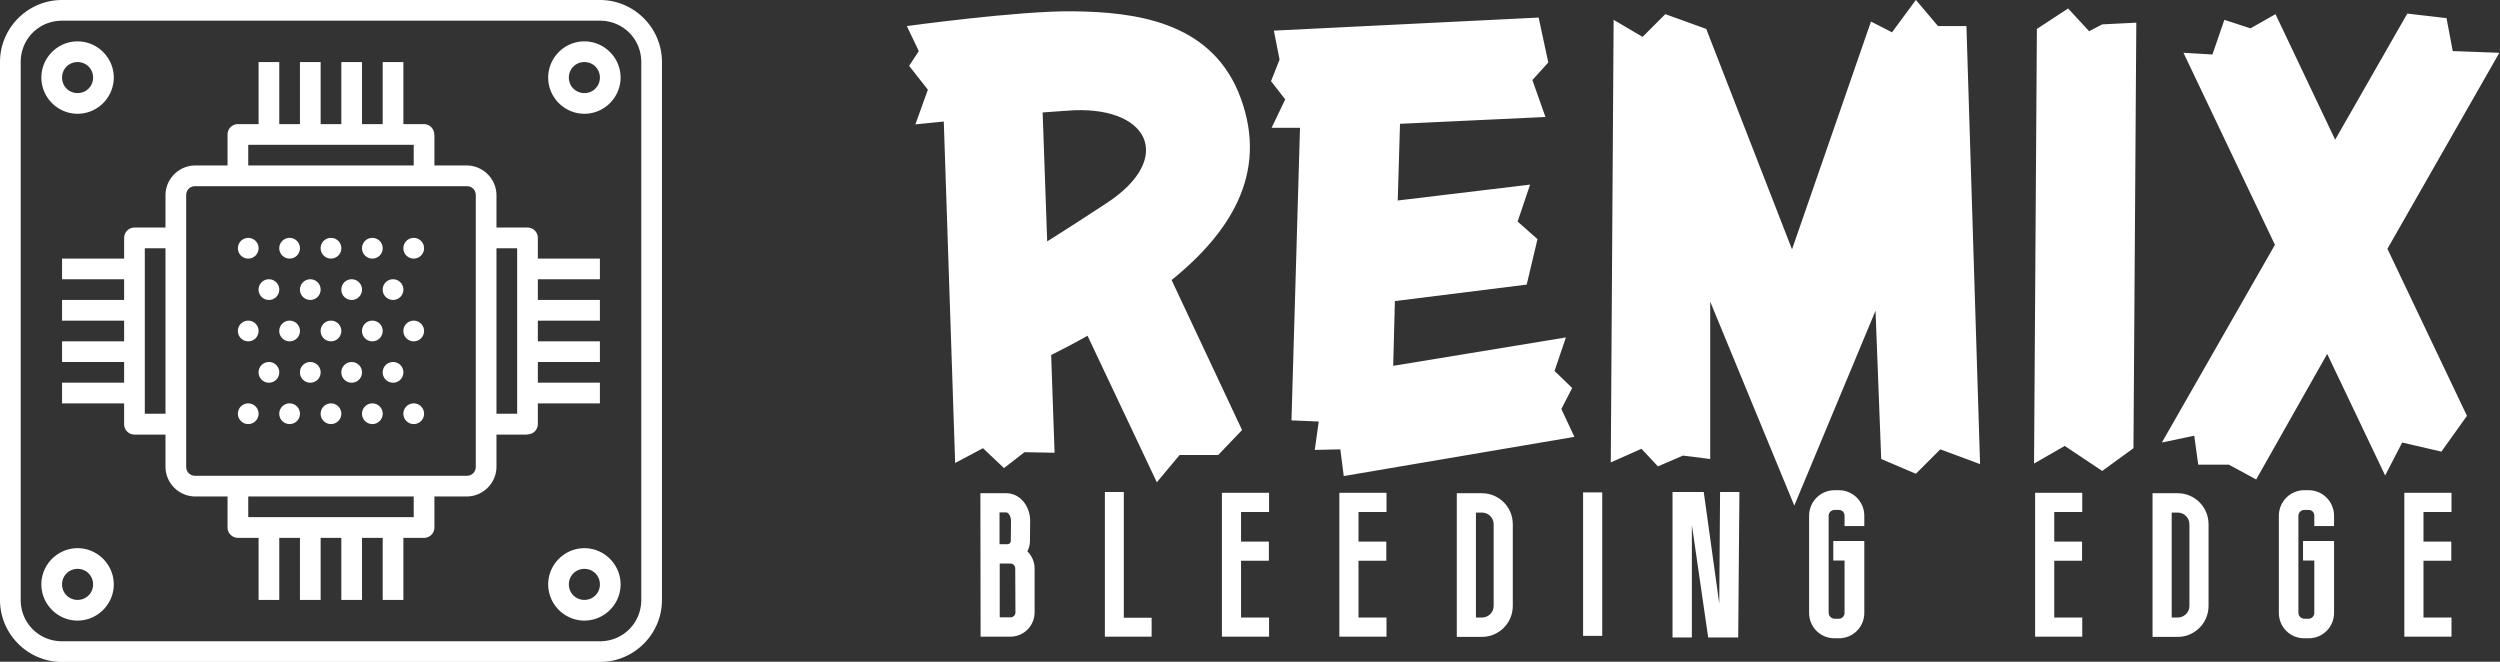 <svg width="204" height="54" viewBox="0 0 204 54" class="css-1j8o68f"><rect x="0" y="0" width="204" height="54" fill="#333333" stroke="none"/><defs id="SvgjsDefs4733"></defs><g id="SvgjsG4734" featurekey="symbolFeature-0" transform="matrix(1.688,0,0,1.688,0,0)" fill="#ffffff"><g xmlns="http://www.w3.org/2000/svg" transform="translate(0,-1020.362)"><path d="m 11.5,1020.86 0,31 1.991,0 c -10e-6,-0.065 0.003,-0.13 0.01,-0.195 0.007,-0.064 0.016,-0.128 0.029,-0.191 0.013,-0.064 0.028,-0.127 0.047,-0.19 0.019,-0.062 0.041,-0.123 0.066,-0.184 0.026,-0.06 0.054,-0.119 0.086,-0.176 0.031,-0.057 0.065,-0.112 0.102,-0.166 0.036,-0.053 0.076,-0.105 0.117,-0.154 0.042,-0.05 0.086,-0.097 0.133,-0.142 0.047,-0.045 0.096,-0.088 0.146,-0.129 0.051,-0.041 0.105,-0.078 0.16,-0.113 0.054,-0.035 0.11,-0.068 0.168,-0.098 0.058,-0.03 0.117,-0.056 0.178,-0.08 0.061,-0.023 0.123,-0.043 0.186,-0.06 0.062,-0.018 0.126,-0.032 0.189,-0.043 0.064,-0.011 0.129,-0.019 0.193,-0.023 l 0.139,0 c 0.065,0 0.13,0 0.195,0.01 0.064,0.01 0.128,0.015 0.191,0.027 0.064,0.013 0.127,0.029 0.189,0.049 0.062,0.019 0.124,0.041 0.184,0.066 0.06,0.026 0.119,0.054 0.176,0.086 0.057,0.031 0.112,0.065 0.166,0.102 0.053,0.036 0.105,0.076 0.154,0.117 0.05,0.042 0.097,0.086 0.143,0.133 0.045,0.047 0.088,0.096 0.129,0.146 0.04,0.052 0.078,0.105 0.113,0.16 0.035,0.054 0.068,0.11 0.098,0.168 0.03,0.058 0.056,0.117 0.08,0.178 0.023,0.061 0.043,0.123 0.061,0.185 0.018,0.062 0.032,0.126 0.043,0.19 0.011,0.064 0.019,0.129 0.023,0.193 0.003,0.046 0.004,0.092 0.004,0.139 l 6.611,0 c 0.831,0 1.5,-0.669 1.5,-1.5 l 0,-28 c 0,-0.831 -0.669,-1.5 -1.5,-1.5 l -6.611,0 c 10e-6,0.065 -0.003,0.13 -0.01,0.195 -0.007,0.064 -0.016,0.128 -0.029,0.191 -0.013,0.064 -0.028,0.127 -0.047,0.19 -0.019,0.062 -0.041,0.123 -0.066,0.184 -0.026,0.06 -0.054,0.119 -0.086,0.176 -0.031,0.057 -0.065,0.112 -0.102,0.166 -0.036,0.053 -0.076,0.105 -0.117,0.154 -0.042,0.05 -0.086,0.097 -0.133,0.142 -0.047,0.045 -0.096,0.088 -0.146,0.129 -0.051,0.04 -0.105,0.078 -0.16,0.113 -0.054,0.035 -0.11,0.068 -0.168,0.098 -0.058,0.03 -0.117,0.056 -0.178,0.08 -0.061,0.023 -0.123,0.043 -0.186,0.06 -0.062,0.018 -0.126,0.032 -0.189,0.043 -0.064,0.011 -0.129,0.019 -0.193,0.023 l -0.139,0 c -0.065,0 -0.13,0 -0.195,-0.01 -0.064,-0.01 -0.128,-0.016 -0.191,-0.029 -0.064,-0.012 -0.127,-0.028 -0.189,-0.047 -0.062,-0.019 -0.124,-0.041 -0.184,-0.066 -0.06,-0.026 -0.119,-0.054 -0.176,-0.086 -0.057,-0.031 -0.112,-0.065 -0.166,-0.102 -0.053,-0.036 -0.105,-0.076 -0.154,-0.117 -0.05,-0.042 -0.097,-0.086 -0.143,-0.133 -0.045,-0.047 -0.088,-0.096 -0.129,-0.146 -0.04,-0.052 -0.078,-0.105 -0.113,-0.16 -0.035,-0.054 -0.068,-0.11 -0.098,-0.168 -0.03,-0.058 -0.056,-0.117 -0.08,-0.178 -0.023,-0.061 -0.043,-0.123 -0.061,-0.185 -0.018,-0.062 -0.032,-0.126 -0.043,-0.19 -0.011,-0.064 -0.019,-0.129 -0.023,-0.193 -0.003,-0.046 -0.004,-0.092 -0.004,-0.139 z" style="" fill="none" stroke="none"></path><path style="color:;font-style:normal;font-variant:normal;font-weight:normal;font-stretch:normal;font-size:medium;line-height:normal;font-family:sans-serif;text-indent:0;text-align:start;text-decoration:none;text-decoration-line:none;text-decoration-style:solid;text-decoration-color:;letter-spacing:normal;word-spacing:normal;text-transform:none;direction:ltr;block-progression:tb;writing-mode:lr-tb;baseline-shift:baseline;text-anchor:start;white-space:normal;clip-rule:nonzero;display:inline;overflow:visible;visibility:visible;opacity:1;isolation:auto;mix-blend-mode:normal;color-interpolation:sRGB;color-interpolation-filters:linearRGB;solid-color:;solid-opacity:1;fill:#ffffff;fill-opacity:1;fill-rule:nonzero;stroke:none;stroke-width:1;stroke-linecap:round;stroke-linejoin:round;stroke-miterlimit:4;stroke-dasharray:none;stroke-dashoffset:0;stroke-opacity:1;color-rendering:auto;image-rendering:auto;shape-rendering:auto;text-rendering:auto;enable-background:accumulate" d="M 3 0 C 1.347 0 0 1.347 0 3 L 0 29 C 0 30.653 1.347 32 3 32 L 29 32 C 30.653 32 32 30.653 32 29 L 32 3 C 32 1.347 30.653 0 29 0 L 3 0 z M 3 1 L 29 1 C 30.117 1 31 1.883 31 3 L 31 29 C 31 30.117 30.117 31 29 31 L 3 31 C 1.883 31 1 30.117 1 29 L 1 3 C 1 1.883 1.883 1 3 1 z M 3.75 2 C 2.789 2 2 2.789 2 3.75 C 2 4.711 2.789 5.5 3.75 5.5 C 4.711 5.5 5.5 4.711 5.5 3.75 C 5.5 2.789 4.711 2 3.75 2 z M 28.25 2 C 27.289 2 26.5 2.789 26.5 3.75 C 26.5 4.711 27.289 5.5 28.25 5.5 C 29.211 5.5 30 4.711 30 3.75 C 30 2.789 29.211 2 28.25 2 z M 3.75 3 C 4.17 3 4.5 3.33 4.5 3.75 C 4.5 4.17 4.17 4.5 3.75 4.5 C 3.33 4.5 3 4.17 3 3.75 C 3 3.33 3.33 3 3.75 3 z M 12.5 3 L 12.5 6 L 11.5 6 A 0.5 0.5 0 0 0 11 6.5 L 11 8 L 9.438 8 C 8.65 8 8 8.65 8 9.438 L 8 11 L 6.5 11 A 0.5 0.5 0 0 0 6.006 11.439 A 0.5 0.5 0 0 0 6.004 11.449 A 0.5 0.5 0 0 0 6.002 11.469 A 0.5 0.5 0 0 0 6 11.498 A 0.5 0.5 0 0 0 6 11.508 L 6 12.5 L 3 12.5 L 3 13.5 L 6 13.5 L 6 14.5 L 3 14.5 L 3 15.5 L 6 15.5 L 6 16.5 L 3 16.5 L 3 17.5 L 6 17.5 L 6 18.5 L 3 18.5 L 3 19.5 L 6 19.5 L 6 20.508 A 0.5 0.5 0 0 0 6.5 21.008 L 8 21.008 L 8 22.562 C 8 23.35 8.65 24 9.438 24 L 11 24 L 11 25.5 A 0.5 0.5 0 0 0 11.346 25.975 A 0.5 0.5 0 0 0 11.395 25.988 A 0.5 0.5 0 0 0 11.494 26 A 0.5 0.5 0 0 0 11.5 26 L 12.5 26 L 12.5 29 L 13.5 29 L 13.5 26 L 14.5 26 L 14.5 29 L 15.5 29 L 15.5 26 L 16.5 26 L 16.5 29 L 17.5 29 L 17.5 26 L 18.5 26 L 18.5 29 L 19.5 29 L 19.5 26 L 20.465 26 L 20.5 26 A 0.5 0.5 0 0 0 20.551 26 A 0.5 0.5 0 0 0 20.6 25.99 A 0.5 0.5 0 0 0 21 25.5 L 21 24 L 22.562 24 C 23.35 24 24 23.35 24 22.562 L 24 21.008 L 25.5 21.008 L 25.492 20.998 A 0.5 0.5 0 0 0 26 20.5 L 26 19.5 L 29 19.5 L 29 18.5 L 26 18.5 L 26 17.5 L 29 17.5 L 29 16.5 L 26 16.5 L 26 15.5 L 29 15.5 L 29 14.5 L 26 14.5 L 26 13.5 L 29 13.5 L 29 12.5 L 26 12.5 L 26 11.5 A 0.5 0.5 0 0 0 25.5 11 L 24 11 L 24 9.438 C 24 8.65 23.35 8 22.562 8 L 21 8 L 21 6.5 L 20.992 6.51 A 0.5 0.5 0 0 0 20.99 6.459 A 0.5 0.5 0 0 0 20.5 6 L 19.5 6 L 19.5 3 L 18.5 3 L 18.5 6 L 17.5 6 L 17.5 3 L 16.5 3 L 16.5 6 L 15.5 6 L 15.5 3 L 14.5 3 L 14.5 6 L 13.5 6 L 13.5 3 L 12.5 3 z M 28.25 3 C 28.67 3 29 3.33 29 3.75 C 29 4.17 28.67 4.5 28.25 4.5 C 27.83 4.5 27.5 4.17 27.5 3.75 C 27.5 3.33 27.83 3 28.25 3 z M 12 7 L 20 7 L 20 8 L 12 8 L 12 7 z M 9.438 9 L 22.562 9 C 22.814 9 23 9.187 23 9.438 L 23 11.498 A 0.5 0.5 0 0 0 23 11.508 L 23 20.508 L 23 22.562 C 23 22.813 22.813 23 22.562 23 L 9.438 23 C 9.187 23 9 22.813 9 22.562 L 9 20.5 L 9 11.5 L 9 9.438 C 9 9.187 9.186 9 9.438 9 z M 12 11.5 A 0.5 0.5 0 0 0 11.5 12 A 0.5 0.5 0 0 0 12 12.5 A 0.5 0.5 0 0 0 12.5 12 A 0.5 0.5 0 0 0 12 11.5 z M 14 11.5 A 0.5 0.5 0 0 0 13.5 12 A 0.5 0.5 0 0 0 14 12.5 A 0.5 0.5 0 0 0 14.5 12 A 0.5 0.5 0 0 0 14 11.5 z M 16 11.5 A 0.5 0.5 0 0 0 15.5 12 A 0.5 0.5 0 0 0 16 12.5 A 0.5 0.5 0 0 0 16.5 12 A 0.5 0.5 0 0 0 16 11.5 z M 18 11.5 A 0.5 0.5 0 0 0 17.5 12 A 0.5 0.5 0 0 0 18 12.5 A 0.5 0.5 0 0 0 18.5 12 A 0.5 0.5 0 0 0 18 11.5 z M 20 11.5 A 0.5 0.5 0 0 0 19.5 12 A 0.5 0.5 0 0 0 20 12.5 A 0.5 0.5 0 0 0 20.5 12 A 0.5 0.5 0 0 0 20 11.5 z M 7 12 L 8 12 L 8 20 L 7 20 L 7 12 z M 24 12 L 25 12 L 25 20 L 24 20 L 24 12 z M 13 13.5 A 0.5 0.5 0 0 0 12.5 14 A 0.5 0.5 0 0 0 13 14.5 A 0.5 0.5 0 0 0 13.5 14 A 0.5 0.5 0 0 0 13 13.5 z M 15 13.5 A 0.5 0.5 0 0 0 14.5 14 A 0.5 0.5 0 0 0 15 14.5 A 0.5 0.5 0 0 0 15.5 14 A 0.5 0.5 0 0 0 15 13.5 z M 17 13.5 A 0.5 0.5 0 0 0 16.5 14 A 0.5 0.5 0 0 0 17 14.5 A 0.5 0.5 0 0 0 17.5 14 A 0.5 0.5 0 0 0 17 13.5 z M 19 13.5 A 0.5 0.5 0 0 0 18.5 14 A 0.5 0.5 0 0 0 19 14.5 A 0.5 0.5 0 0 0 19.5 14 A 0.5 0.5 0 0 0 19 13.5 z M 12 15.5 A 0.5 0.5 0 0 0 11.5 16 A 0.5 0.5 0 0 0 12 16.5 A 0.5 0.5 0 0 0 12.5 16 A 0.5 0.5 0 0 0 12 15.5 z M 14 15.5 A 0.5 0.5 0 0 0 13.5 16 A 0.5 0.5 0 0 0 14 16.5 A 0.5 0.5 0 0 0 14.5 16 A 0.5 0.5 0 0 0 14 15.5 z M 16 15.5 A 0.5 0.5 0 0 0 15.5 16 A 0.5 0.5 0 0 0 16 16.5 A 0.5 0.5 0 0 0 16.5 16 A 0.5 0.5 0 0 0 16 15.5 z M 18 15.5 A 0.5 0.5 0 0 0 17.5 16 A 0.5 0.5 0 0 0 18 16.5 A 0.5 0.5 0 0 0 18.5 16 A 0.5 0.5 0 0 0 18 15.5 z M 20 15.5 A 0.5 0.5 0 0 0 19.5 16 A 0.5 0.5 0 0 0 20 16.5 A 0.5 0.5 0 0 0 20.5 16 A 0.5 0.5 0 0 0 20 15.5 z M 13 17.5 A 0.5 0.5 0 0 0 12.5 18 A 0.5 0.5 0 0 0 13 18.5 A 0.5 0.5 0 0 0 13.5 18 A 0.5 0.5 0 0 0 13 17.5 z M 15 17.5 A 0.5 0.5 0 0 0 14.5 18 A 0.5 0.5 0 0 0 15 18.5 A 0.5 0.5 0 0 0 15.5 18 A 0.5 0.5 0 0 0 15 17.5 z M 17 17.5 A 0.5 0.5 0 0 0 16.5 18 A 0.5 0.5 0 0 0 17 18.5 A 0.5 0.5 0 0 0 17.5 18 A 0.5 0.5 0 0 0 17 17.5 z M 19 17.5 A 0.5 0.5 0 0 0 18.5 18 A 0.5 0.5 0 0 0 19 18.5 A 0.5 0.5 0 0 0 19.5 18 A 0.5 0.5 0 0 0 19 17.5 z M 12 19.5 A 0.5 0.5 0 0 0 11.5 20 A 0.5 0.5 0 0 0 12 20.5 A 0.5 0.5 0 0 0 12.5 20 A 0.5 0.5 0 0 0 12 19.5 z M 14 19.5 A 0.5 0.5 0 0 0 13.5 20 A 0.5 0.5 0 0 0 14 20.5 A 0.5 0.5 0 0 0 14.5 20 A 0.5 0.5 0 0 0 14 19.5 z M 16 19.5 A 0.5 0.5 0 0 0 15.5 20 A 0.5 0.5 0 0 0 16 20.5 A 0.5 0.5 0 0 0 16.5 20 A 0.5 0.5 0 0 0 16 19.5 z M 18 19.5 A 0.5 0.5 0 0 0 17.5 20 A 0.5 0.5 0 0 0 18 20.5 A 0.5 0.5 0 0 0 18.5 20 A 0.5 0.5 0 0 0 18 19.5 z M 20 19.5 A 0.5 0.5 0 0 0 19.5 20 A 0.5 0.5 0 0 0 20 20.5 A 0.5 0.5 0 0 0 20.5 20 A 0.5 0.5 0 0 0 20 19.5 z M 12 24 L 20 24 L 20 25 L 12 25 L 12 24 z M 3.75 26.5 C 2.789 26.5 2 27.29 2 28.25 C 2 29.211 2.789 30 3.75 30 C 4.711 30 5.5 29.211 5.5 28.25 C 5.5 27.29 4.711 26.5 3.75 26.5 z M 28.25 26.5 C 27.289 26.5 26.5 27.29 26.5 28.25 C 26.5 29.211 27.289 30 28.25 30 C 29.211 30 30 29.211 30 28.25 C 30 27.29 29.211 26.5 28.25 26.5 z M 3.75 27.5 C 4.17 27.5 4.5 27.83 4.5 28.25 C 4.5 28.67 4.17 29 3.75 29 C 3.33 29 3 28.67 3 28.25 C 3 27.83 3.33 27.5 3.75 27.5 z M 28.25 27.5 C 28.67 27.5 29 27.83 29 28.25 C 29 28.67 28.67 29 28.25 29 C 27.83 29 27.5 28.67 27.5 28.25 C 27.5 27.83 27.83 27.5 28.25 27.5 z " transform="translate(0,1020.362)"></path></g></g><g id="SvgjsG4735" featurekey="nameFeature-0" transform="matrix(1.159,0,0,1.159,73.072,-10.157)" fill="#ffffff"><path d="M14.84 23.08 c4.92 -3.2 2.96 -7 -2.8 -6.52 c-0.48 0.04 -1.04 0.08 -1.68 0.12 l0.32 9.08 c1.4 -0.88 2.76 -1.76 4.16 -2.68 z M19.44 28.48 l4.96 10.56 l-1.68 1.76 l-2.72 0 l-1.6 1.92 l-4.88 -10.32 c-0.84 0.48 -1.68 0.92 -2.56 1.36 l0.24 6.88 l-2.12 -0.04 l-1.44 1.12 l-1.48 -1.4 l-1.96 1.04 l-0.8 -24.04 l-2 0.2 l0.88 -2.44 l-1.32 -1.68 l0.68 -1.04 l-0.84 -1.76 s7.84 -1.08 11.64 -1.04 c4.52 0.04 9.6 0.76 11.68 5.64 c2.24 5.4 -0.28 9.72 -4.68 13.28 z M46.88 37.56 l0.92 1.96 l-16.24 2.76 l-0.24 -1.88 l-1.8 0.04 l0.28 -2 l-1.92 -0.08 l0.6 -20.6 l-2 0 l0.96 -2 l-1 -1.28 l0.6 -1.52 l-0.4 -2.04 l18.64 -0.92 l0.68 3.16 l-1.12 1.24 l0.92 2.6 l-10.24 0.48 l-0.16 5.4 l9.32 -1.12 l-0.88 2.6 l1.4 1.24 l-0.76 3.2 l-9.28 1.16 l-0.12 4.56 l12.16 -2 l-0.8 2.36 l1.24 1.2 z M75.4 10.6 l0.96 30.84 l-2.8 -1.04 l-1.72 1.72 l-2.44 -1.04 l-0.4 -10.44 l-5.72 13.72 l-5.92 -14.36 l0 11.08 l-1.92 -0.24 l-1.76 0.76 l-1.16 -1.24 l-2.16 0.96 l0.2 -31.16 l2.04 1.2 l1.6 -1.6 l2.88 1.04 l6.04 15.52 l5.56 -16.04 l1.48 0.76 l1.68 -2.28 l1.56 1.84 l2 0 z M84.96 10.48 l2.4 -0.12 l-0.2 29.96 l-2.2 1.6 l-2.64 -1.76 l-2.16 1.24 l0.2 -30.6 l2.2 -1.44 l1.48 1.6 z M109.64 12.36 l3.28 0.12 l-7.88 13.8 l5.6 11.76 l-1.8 2.52 l-2.76 -0.64 l-1.2 2.32 l-4.08 -8.56 l-5 8.84 l-1.92 -1.04 l-2.16 0 l-0.28 -2.04 l-2.28 0.48 l7.96 -13.92 l-6.44 -13.52 l2.04 0.12 l0.84 -2.44 l1.84 0.6 l1.76 -1 l4.2 8.84 l5.08 -8.88 l2.76 0.32 z"></path></g><g id="SvgjsG4736" featurekey="sloganFeature-0" transform="matrix(0.822,0,0,0.822,80,35.513)" fill="#ffffff"><path d="M4.66 11.52 c0.44 0.44 0.72 1.04 0.72 1.7 l0 4.38 c0 1.32 -1.08 2.4 -2.4 2.4 l-2.96 0 l-0.02 -14.24 l2.64 0 c1.46 0.06 2.32 1.46 2.3 2.78 l-0.02 1.98 c0 0.36 -0.1 0.7 -0.26 1 z M2.98 18.08 c0.28 0 0.5 -0.22 0.5 -0.48 l-0.02 -4.38 c0 -0.28 -0.22 -0.48 -0.48 -0.48 l-1.06 0 l0 5.34 l1.06 0 z M1.9 7.66 l0 3.16 l0.8 0 c0.16 0 0.32 -0.14 0.32 -0.32 l0.02 -1.98 c0 -0.4 -0.2 -0.84 -0.48 -0.86 l-0.66 0 z M14.238 18.12 l2.76 0 l0 1.88 l-4.64 0 l0 -14.36 l1.88 0 l0 12.48 z M28.636 12.46 l-2.76 0 l0 5.64 l2.78 0 l0 1.9 l-4.68 0 l0 -14.28 l4.68 0 l0 1.9 l-2.78 0 l0 2.94 l2.76 0 l0 1.9 z M40.294 12.46 l-2.76 0 l0 5.64 l2.78 0 l0 1.9 l-4.68 0 l0 -14.28 l4.68 0 l0 1.9 l-2.78 0 l0 2.94 l2.76 0 l0 1.9 z M49.792 20.02 l-2.5 0 l0 -14.26 l2.5 0 c1.7 0 3.06 1.38 3.06 3.08 l0 8.1 c0 0.82 -0.32 1.6 -0.9 2.18 s-1.34 0.9 -2.16 0.9 z M49.192 7.68 l0 10.42 l0.6 0 c0.3 0 0.6 -0.12 0.82 -0.34 s0.34 -0.5 0.34 -0.82 l0 -8.1 c0 -0.64 -0.52 -1.16 -1.16 -1.16 l-0.6 0 z M61.73 5.68 l0 14.24 l-1.9 0 l0 -14.24 l1.9 0 z M73.348 16.72 l0.08 -11.08 l1.92 0 l-0.12 14.44 l-2.98 0 l-1.62 -11.18 l0 11.18 l-1.92 0 l0 -14.44 l3.1 0 z M85.226 20.16 l-0.44 0 c-1.4 0 -2.52 -1.12 -2.52 -2.52 l0 -9.64 c0 -1.4 1.12 -2.54 2.52 -2.54 l0.44 0 c1.4 0 2.52 1.14 2.52 2.54 l0 1.02 l-1.96 0 l0 -1.02 c0 -0.34 -0.24 -0.58 -0.56 -0.58 l-0.44 0 c-0.3 0 -0.58 0.24 -0.58 0.58 l0 9.64 c0 0.3 0.28 0.58 0.58 0.58 l0.44 0 c0.32 0 0.56 -0.28 0.56 -0.58 l0 -5.2 l-1.12 0 l0 -1.94 l3.08 0 l0 7.14 c0 1.4 -1.12 2.52 -2.52 2.52 z M109.362 12.46 l-2.76 0 l0 5.64 l2.78 0 l0 1.9 l-4.68 0 l0 -14.28 l4.68 0 l0 1.9 l-2.78 0 l0 2.94 l2.76 0 l0 1.9 z M118.86 20.02 l-2.5 0 l0 -14.26 l2.5 0 c1.7 0 3.06 1.38 3.06 3.08 l0 8.1 c0 0.82 -0.32 1.6 -0.9 2.18 s-1.34 0.9 -2.16 0.9 z M118.26 7.68 l0 10.42 l0.6 0 c0.3 0 0.6 -0.12 0.82 -0.34 s0.34 -0.5 0.34 -0.82 l0 -8.1 c0 -0.64 -0.52 -1.16 -1.16 -1.16 l-0.6 0 z M131.858 20.16 l-0.44 0 c-1.4 0 -2.52 -1.12 -2.52 -2.52 l0 -9.64 c0 -1.4 1.12 -2.54 2.52 -2.54 l0.44 0 c1.4 0 2.52 1.14 2.52 2.54 l0 1.02 l-1.96 0 l0 -1.02 c0 -0.34 -0.24 -0.58 -0.56 -0.58 l-0.44 0 c-0.3 0 -0.58 0.24 -0.58 0.58 l0 9.64 c0 0.3 0.28 0.58 0.58 0.58 l0.44 0 c0.32 0 0.56 -0.28 0.56 -0.58 l0 -5.2 l-1.12 0 l0 -1.94 l3.08 0 l0 7.14 c0 1.4 -1.12 2.52 -2.52 2.52 z M146.016 12.46 l-2.76 0 l0 5.64 l2.78 0 l0 1.9 l-4.68 0 l0 -14.28 l4.68 0 l0 1.9 l-2.78 0 l0 2.94 l2.76 0 l0 1.9 z"></path></g></svg>